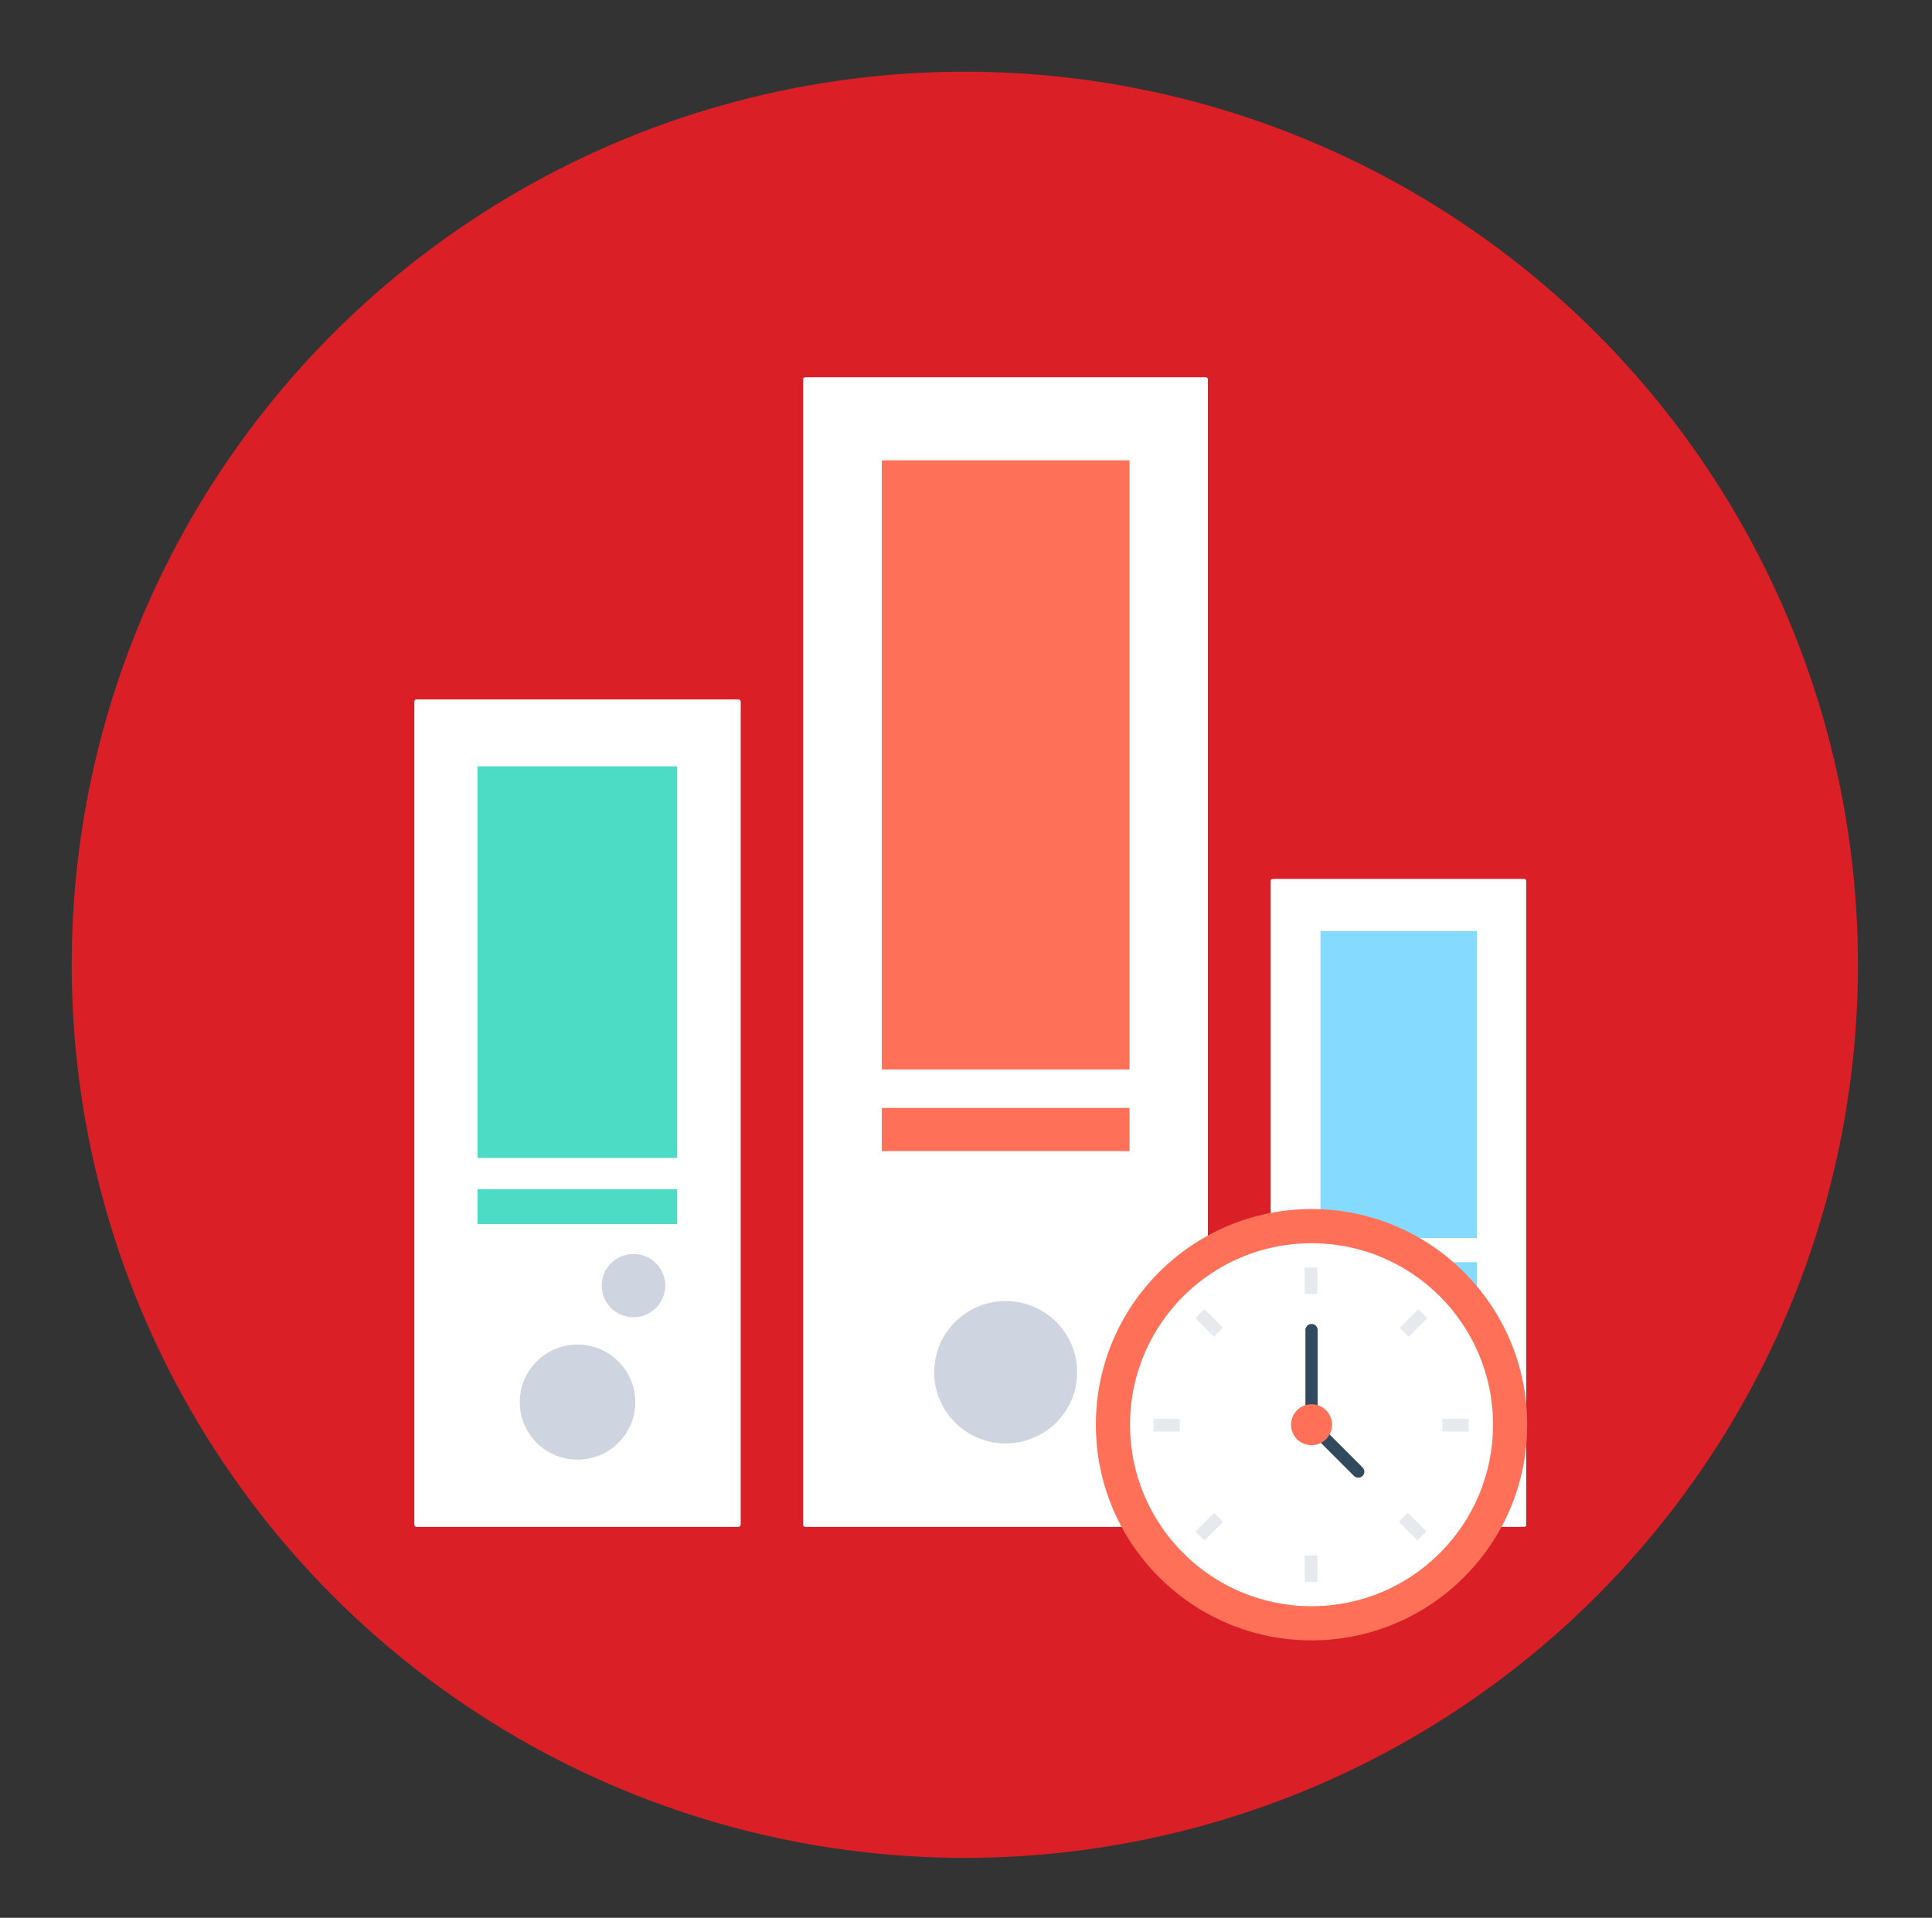 <?xml version="1.0" encoding="UTF-8" standalone="no"?>
<!DOCTYPE svg PUBLIC "-//W3C//DTD SVG 1.1//EN" "http://www.w3.org/Graphics/SVG/1.1/DTD/svg11.dtd">
<svg width="100%" height="100%" viewBox="0 0 137 136" version="1.1" xmlns="http://www.w3.org/2000/svg" xmlns:xlink="http://www.w3.org/1999/xlink" xml:space="preserve" style="fill-rule:evenodd;clip-rule:evenodd;stroke-linejoin:round;stroke-miterlimit:1.414;">
    <rect x="0" y="0" width="137" height="136" fill="#333333" stroke="none"/>
    <g>
        <circle cx="68.417" cy="68.417" r="63.333" style="fill:rgb(218,31,38);"/>
        <g transform="matrix(0.256,0,0,0.255,4.165,3.115)">
            <path d="M317.8,412.4L206.8,412.4C206.4,412.4 206.2,412.1 206.2,411.8L206.2,93.3C206.2,92.9 206.5,92.7 206.8,92.7L317.7,92.7C318.1,92.7 318.3,93 318.3,93.3L318.3,411.8C318.4,412.1 318.1,412.4 317.8,412.4Z" style="fill:white;fill-rule:nonzero;"/>
        </g>
        <g transform="matrix(0.256,0,0,0.255,4.165,3.115)">
            <rect x="228" y="115.8" width="68.6" height="169.4" style="fill:rgb(255,112,88);"/>
        </g>
        <g transform="matrix(0.256,0,0,0.255,4.165,3.115)">
            <rect x="228" y="295.9" width="68.6" height="12" style="fill:rgb(255,112,88);"/>
        </g>
        <g transform="matrix(0.256,0,0,0.255,4.165,3.115)">
            <circle cx="262.3" cy="369.4" r="19.8" style="fill:rgb(206,213,224);"/>
        </g>
        <g transform="matrix(0.256,0,0,0.255,4.165,3.115)">
            <path d="M188.3,412.4L99.1,412.4C98.7,412.4 98.5,412.1 98.5,411.8L98.5,182.9C98.5,182.5 98.8,182.3 99.1,182.3L188.3,182.3C188.7,182.3 188.9,182.6 188.9,182.9L188.9,411.7C188.9,412.1 188.6,412.4 188.3,412.4Z" style="fill:white;fill-rule:nonzero;"/>
        </g>
        <g transform="matrix(0.256,0,0,0.255,4.165,3.115)">
            <rect x="116" y="200.9" width="55.3" height="108.9" style="fill:rgb(76,219,196);"/>
        </g>
        <g transform="matrix(0.256,0,0,0.255,4.165,3.115)">
            <rect x="116" y="318.5" width="55.3" height="9.7" style="fill:rgb(76,219,196);"/>
        </g>
        <g transform="matrix(0.256,0,0,0.255,4.165,3.115)">
            <circle cx="143.7" cy="377.7" r="16" style="fill:rgb(206,213,224);"/>
        </g>
        <g transform="matrix(0.256,0,0,0.255,4.165,3.115)">
            <path d="M405.9,412.4L336.3,412.4C335.9,412.4 335.7,412.1 335.7,411.8L335.7,232.8C335.7,232.4 336,232.2 336.3,232.2L405.9,232.2C406.3,232.2 406.5,232.5 406.5,232.8L406.5,411.8C406.6,412.1 406.3,412.4 405.9,412.4Z" style="fill:white;fill-rule:nonzero;"/>
        </g>
        <g transform="matrix(0.256,0,0,0.255,4.165,3.115)">
            <rect x="349.5" y="246.7" width="43.3" height="85.4" style="fill:rgb(132,219,255);"/>
        </g>
        <g transform="matrix(0.256,0,0,0.255,4.165,3.115)">
            <rect x="349.5" y="338.8" width="43.3" height="7.6" style="fill:rgb(132,219,255);"/>
        </g>
        <g transform="matrix(0.256,0,0,0.255,4.165,3.115)">
            <circle cx="159.2" cy="345.3" r="8.8" style="fill:rgb(206,213,224);"/>
        </g>
        <g transform="matrix(0.173,0,0,0.173,31.068,67.747)">
            <circle cx="358" cy="192.4" r="88.4" style="fill:rgb(255,112,88);"/>
            <circle cx="358" cy="192.4" r="74.4" style="fill:white;"/>
            <rect x="355.2" y="128" width="5.2" height="10.8" style="fill:rgb(230,233,238);"/>
            <rect x="355.2" y="246" width="5.2" height="10.8" style="fill:rgb(230,233,238);"/>
            <rect x="411.6" y="190" width="10.8" height="5.2" style="fill:rgb(230,233,238);"/>
            <rect x="293.2" y="190" width="10.8" height="5.2" style="fill:rgb(230,233,238);"/>
            <g transform="matrix(0.707,0.707,-0.707,0.707,223.705,-238.546)">
                <rect x="397.203" y="145.363" width="5.2" height="10.8" style="fill:rgb(230,233,238);"/>
            </g>
            <g transform="matrix(0.707,0.707,-0.707,0.707,258.24,-154.899)">
                <rect x="313.499" y="228.874" width="5.2" height="10.8" style="fill:rgb(230,233,238);"/>
            </g>
            <g transform="matrix(-0.707,0.707,-0.707,-0.707,847.347,117.412)">
                <rect x="396.757" y="228.797" width="5.2" height="10.8" style="fill:rgb(230,233,238);"/>
            </g>
            <g transform="matrix(-0.707,0.707,-0.707,-0.707,645.935,33.798)">
                <rect x="313.368" y="145.276" width="5.2" height="10.8" style="fill:rgb(230,233,238);"/>
            </g>
            <path d="M358,194.9C356.6,194.9 355.5,193.8 355.5,192.4L355.5,153.6C355.5,152.2 356.6,151.1 358,151.1C359.4,151.1 360.5,152.2 360.5,153.6L360.5,192.4C360.5,193.8 359.4,194.9 358,194.9Z" style="fill:rgb(50,74,94);fill-rule:nonzero;"/>
            <path d="M377.2,214.1C376.6,214.1 375.9,213.9 375.4,213.4L356.2,194.2C355.2,193.2 355.2,191.6 356.2,190.7C357.2,189.7 358.8,189.7 359.7,190.7L378.9,209.9C379.9,210.9 379.9,212.5 378.9,213.4C378.5,213.9 377.8,214.1 377.2,214.1Z" style="fill:rgb(50,74,94);fill-rule:nonzero;"/>
            <circle cx="358" cy="192.4" r="8.4" style="fill:rgb(255,112,88);"/>
        </g>
    </g>
</svg>
